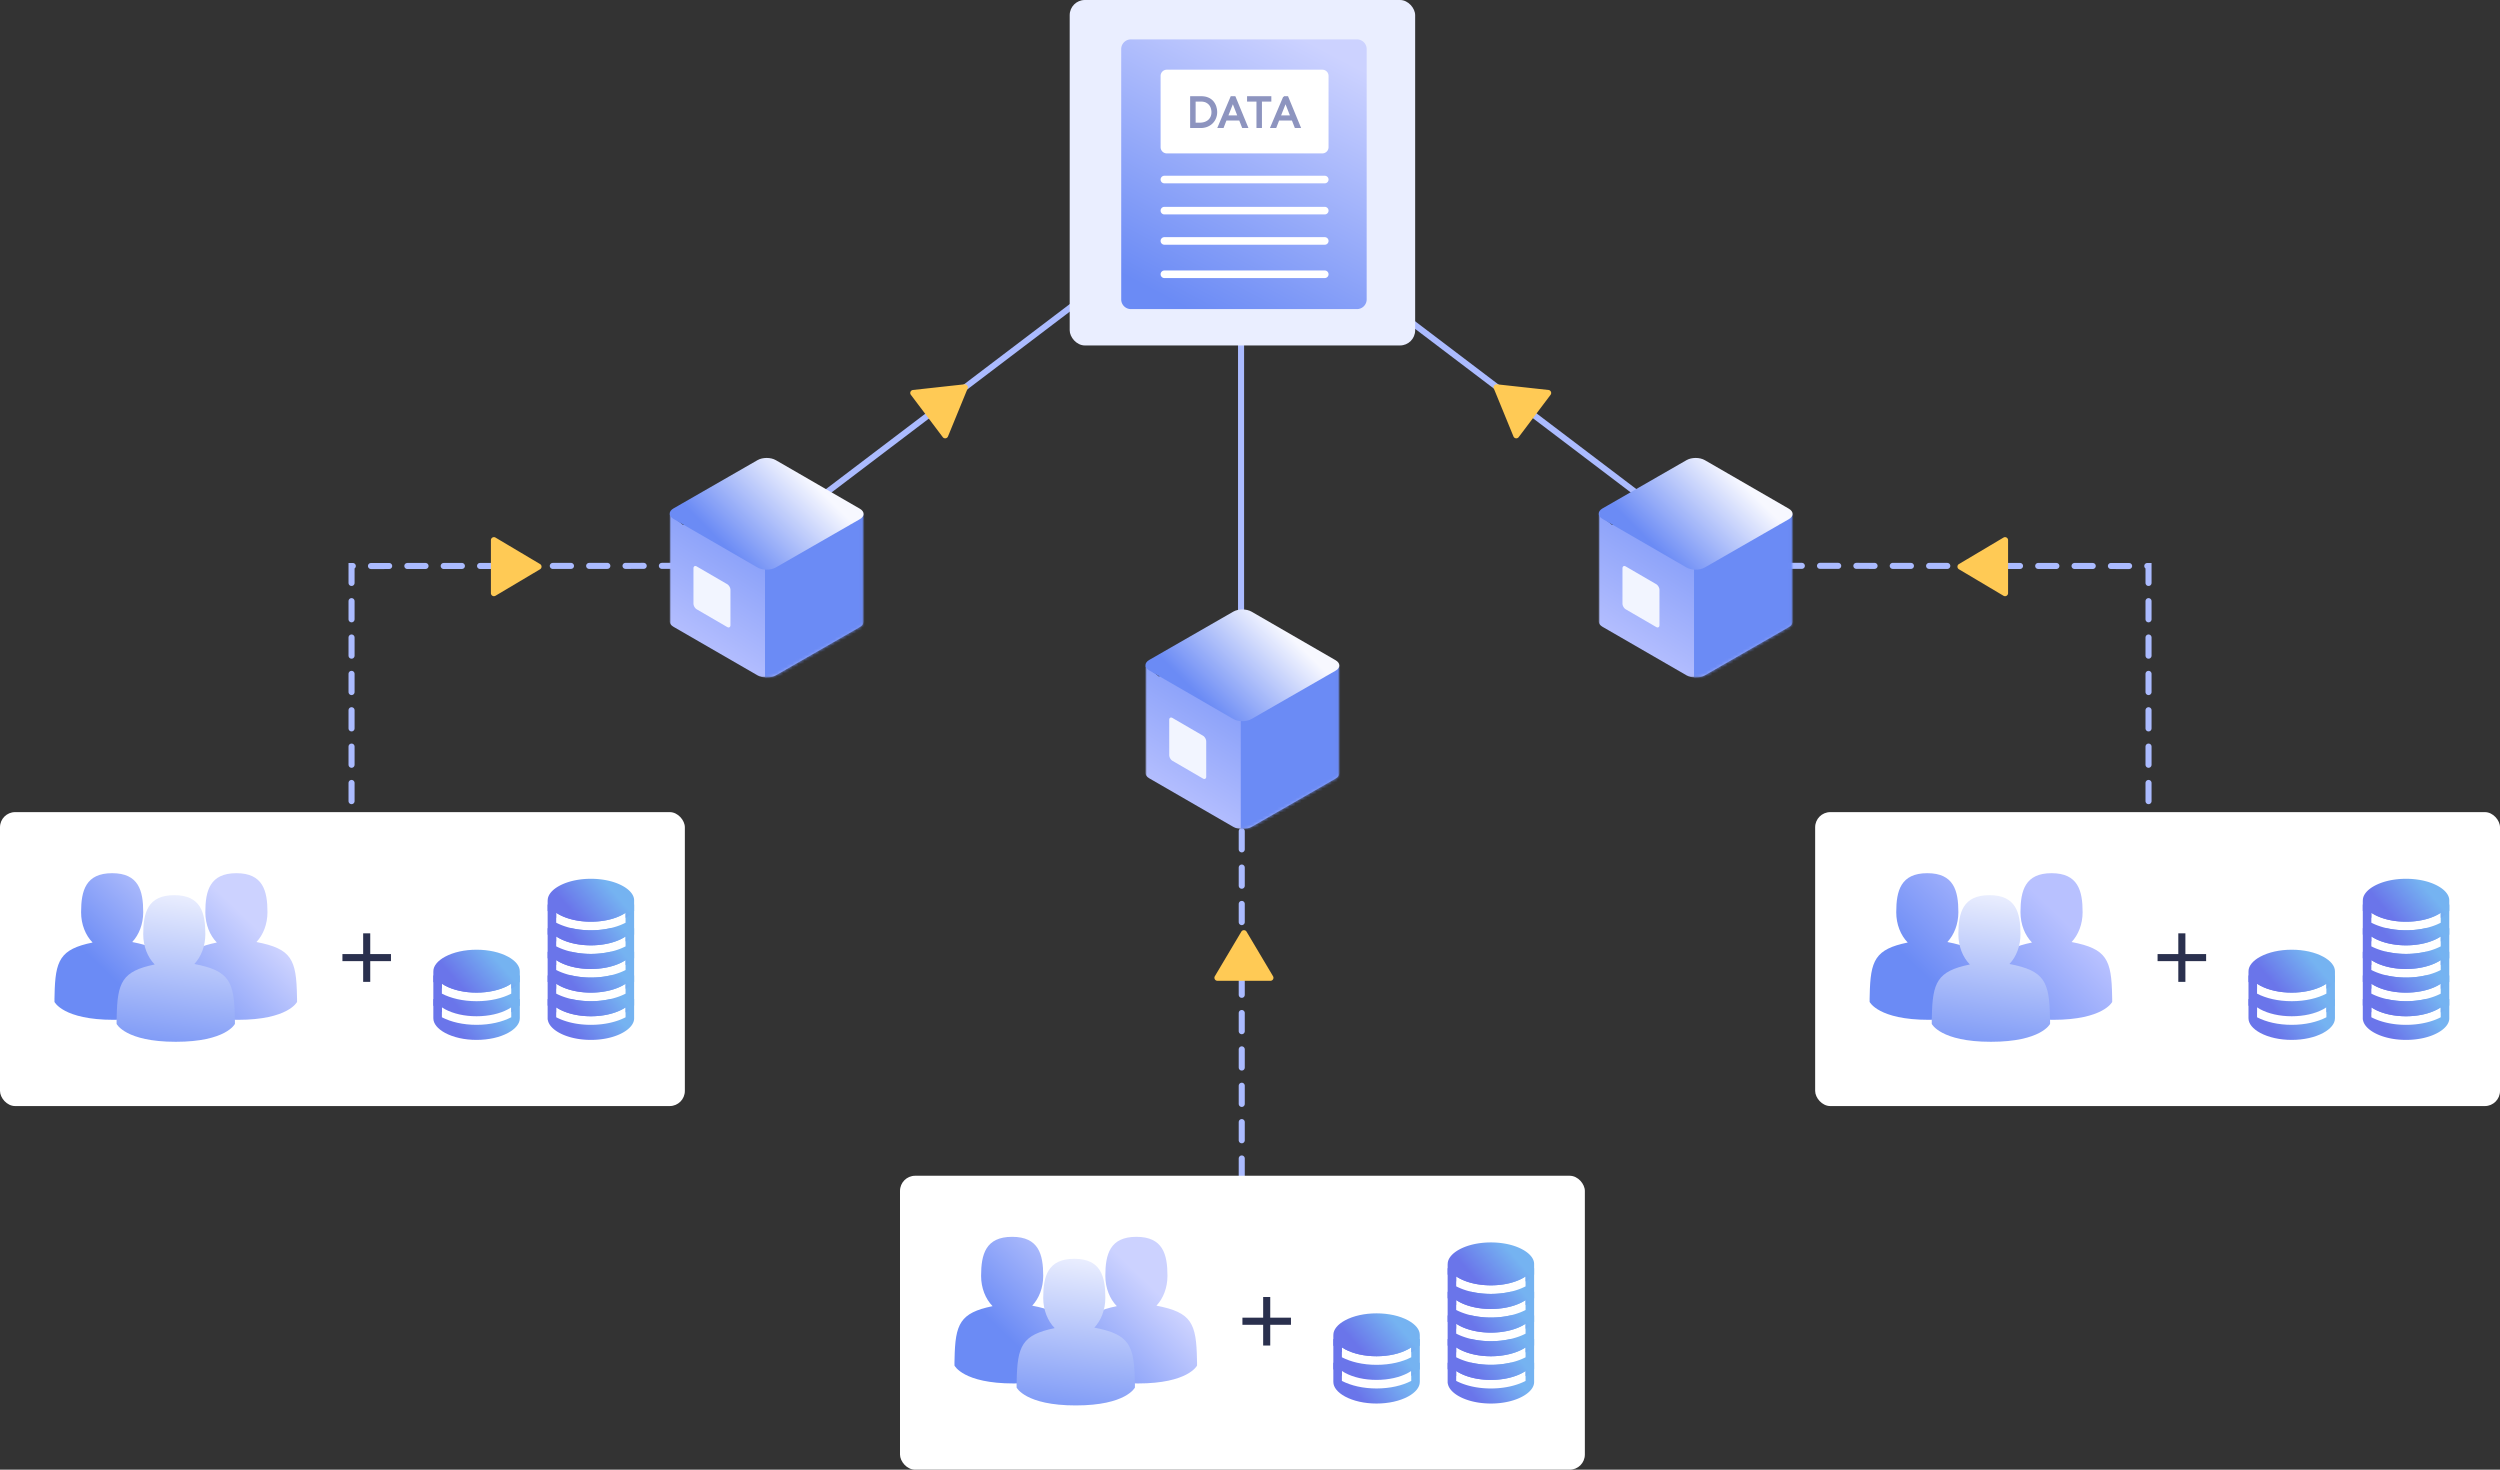 <svg xmlns="http://www.w3.org/2000/svg" xmlns:xlink="http://www.w3.org/1999/xlink" width="825" height="485" viewBox="0 0 825 485">
    <rect x="0" y="0" width="825" height="485" fill="#333333" stroke="none"/>
    <defs>
        <path id="a" d="M0 .194h63.986v59.783H0z"/>
        <linearGradient id="d" x1="21.86%" x2="79.74%" y1="93.444%" y2="6.353%">
            <stop offset="0%" stop-color="#B8C1FF"/>
            <stop offset="100%" stop-color="#6B8BF5"/>
        </linearGradient>
        <path id="c" d="M63.986 6.03l-4.557 3.6L35.004.915c-1.656-.957-4.342-.961-6-.01L4.422 9.63 0 6.03v35.513h.004c.02.61.43 1.217 1.238 1.683l27.74 16.03c1.656.958 4.343.962 6 .01l27.76-15.95c.85-.488 1.261-1.132 1.24-1.773h.004V6.03z"/>
        <linearGradient id="f" x1="79.74%" x2="21.86%" y1="33.399%" y2="66.524%">
            <stop offset="0%" stop-color="#F7F8FF"/>
            <stop offset="100%" stop-color="#6B8BF5"/>
        </linearGradient>
        <path id="g" d="M11.18.15L1.142 5.985C.542 6.333.056 7.178.056 7.872V19.5c0 .694.486.974 1.086.626l10.038-5.834c.599-.349 1.085-1.194 1.085-1.888V.776c0-.491-.244-.775-.6-.775a.983.983 0 0 0-.485.15z"/>
        <path id="h" d="M10.723.308L.542 6.168c-.608.35-.609.92-.001 1.27l10.174 5.89c.607.352 1.592.354 2.2.004l10.182-5.86c.608-.35.608-.919 0-1.27L12.925.311c-.305-.177-.705-.265-1.104-.265-.397 0-.794.087-1.097.261z"/>
        <linearGradient id="i" x1="79.74%" x2="21.86%" y1="31.728%" y2="68.187%">
            <stop offset="0%" stop-color="#B8C1FF"/>
            <stop offset="100%" stop-color="#6B8BF5"/>
        </linearGradient>
        <linearGradient id="j" x1="50%" x2="35.264%" y1="-13.458%" y2="120.856%">
            <stop offset="0%" stop-color="#F7F8FF"/>
            <stop offset="100%" stop-color="#6B8BF5"/>
        </linearGradient>
        <linearGradient id="k" x1="79.74%" x2="21.725%" y1="38.869%" y2="61.131%">
            <stop offset="0%" stop-color="#75B3F1"/>
            <stop offset="100%" stop-color="#6A75EA"/>
        </linearGradient>
        <linearGradient id="l" x1="79.74%" x2="21.725%" y1="38.871%" y2="61.129%">
            <stop offset="0%" stop-color="#75B3F1"/>
            <stop offset="100%" stop-color="#6A75EA"/>
        </linearGradient>
        <linearGradient id="m" x1="79.74%" x2="21.725%" y1="37.691%" y2="62.309%">
            <stop offset="0%" stop-color="#75B3F1"/>
            <stop offset="100%" stop-color="#6A75EA"/>
        </linearGradient>
        <linearGradient id="n" x1="79.74%" x2="21.725%" y1="38.866%" y2="61.134%">
            <stop offset="0%" stop-color="#75B3F1"/>
            <stop offset="100%" stop-color="#6A75EA"/>
        </linearGradient>
        <linearGradient id="o" x1="79.74%" x2="21.725%" y1="38.868%" y2="61.132%">
            <stop offset="0%" stop-color="#75B3F1"/>
            <stop offset="100%" stop-color="#6A75EA"/>
        </linearGradient>
        <linearGradient id="p" x1="79.74%" x2="21.725%" y1="37.69%" y2="62.31%">
            <stop offset="0%" stop-color="#75B3F1"/>
            <stop offset="100%" stop-color="#6A75EA"/>
        </linearGradient>
        <linearGradient id="q" x1="79.74%" x2="21.86%" y1="31.728%" y2="68.187%">
            <stop offset="0%" stop-color="#CCD2FF"/>
            <stop offset="100%" stop-color="#6B8BF5"/>
        </linearGradient>
        <path id="r" d="M0 .194h63.986v59.783H0z"/>
        <path id="t" d="M63.986 6.03l-4.557 3.6L35.004.915c-1.656-.957-4.342-.961-6-.01L4.422 9.63 0 6.03v35.513h.004c.02.61.43 1.217 1.238 1.683l27.74 16.03c1.656.958 4.343.962 6 .01l27.76-15.95c.85-.488 1.261-1.132 1.24-1.773h.004V6.03z"/>
        <path id="v" d="M11.18.15L1.142 5.985C.542 6.333.056 7.178.056 7.872V19.5c0 .694.486.974 1.086.626l10.038-5.834c.599-.349 1.085-1.194 1.085-1.888V.776c0-.491-.244-.775-.6-.775a.983.983 0 0 0-.485.15z"/>
        <path id="w" d="M10.723.308L.542 6.168c-.608.35-.609.92-.001 1.27l10.174 5.89c.607.352 1.592.354 2.2.004l10.182-5.86c.608-.35.608-.919 0-1.27L12.925.311c-.305-.177-.705-.265-1.104-.265-.397 0-.794.087-1.097.261z"/>
        <path id="x" d="M0 .194h63.986v59.783H0z"/>
        <path id="z" d="M63.986 6.03l-4.557 3.6L35.004.915c-1.656-.957-4.342-.961-6-.01L4.422 9.63 0 6.03v35.513h.004c.02.61.43 1.217 1.238 1.683l27.74 16.03c1.656.958 4.343.962 6 .01l27.76-15.95c.85-.488 1.261-1.132 1.24-1.773h.004V6.03z"/>
        <path id="B" d="M11.18.15L1.142 5.985C.542 6.333.056 7.178.056 7.872V19.5c0 .694.486.974 1.086.626l10.038-5.834c.599-.349 1.085-1.194 1.085-1.888V.776c0-.491-.244-.775-.6-.775a.983.983 0 0 0-.485.15z"/>
        <path id="C" d="M10.723.308L.542 6.168c-.608.35-.609.92-.001 1.27l10.174 5.89c.607.352 1.592.354 2.2.004l10.182-5.86c.608-.35.608-.919 0-1.27L12.925.311c-.305-.177-.705-.265-1.104-.265-.397 0-.794.087-1.097.261z"/>
        <linearGradient id="D" x1="74.634%" x2="26.691%" y1="0%" y2="99.768%">
            <stop offset="0%" stop-color="#CCD2FF"/>
            <stop offset="100%" stop-color="#6B8BF5"/>
        </linearGradient>
    </defs>
    <g fill="none" fill-rule="evenodd">
        <path stroke="#ABBBFF" stroke-linecap="round" stroke-width="2" d="M253 177.5L405.452 61.808"/>
        <path stroke="#ABBBFF" stroke-dasharray="6,6" stroke-linecap="round" stroke-width="2" d="M116.01 288.375V186.787l136.442-.073"/>
        <g transform="translate(221 163.61)">
            <mask id="b" fill="#fff">
                <use xlink:href="#a"/>
            </mask>
            <g mask="url(#b)">
                <g>
                    <mask id="e" fill="#fff">
                        <use xlink:href="#c"/>
                    </mask>
                    <use fill="url(#d)" xlink:href="#c"/>
                    <path fill="#6B8BF5" d="M31.452 21.285v44.677l42.985-22.338-2.895-46.252z" mask="url(#e)"/>
                </g>
            </g>
        </g>
        <path fill="url(#f)" d="M62.743 20.208l-27.761 15.95c-1.657.952-4.344.948-6-.009L1.242 20.12c-1.657-.958-1.656-2.505.002-3.458L29.004.711c1.658-.952 4.344-.948 6 .01l27.74 16.03c1.657.957 1.656 2.505-.001 3.457" transform="translate(221 151.122)"/>
        <use fill="#F2F5FF" transform="matrix(-1 0 0 1 241.107 186.786)" xlink:href="#g"/>
        <path fill="#FFCA55" d="M178.219 186.14l-14.708-8.742a1 1 0 0 0-1.511.86v17.484a1 1 0 0 0 1.511.86l14.708-8.742a1 1 0 0 0 0-1.72z"/>
        <path stroke="#ABBBFF" stroke-linecap="round" stroke-width="2" d="M559.573 177.5L405.025 60.274"/>
        <path stroke="#ABBBFF" stroke-dasharray="6,6" stroke-linecap="round" stroke-width="2" d="M709.015 288.375V186.787l-136.442-.073"/>
        <g transform="translate(599 268)">
            <rect width="226" height="97" fill="#FFF" rx="5"/>
            <path fill="url(#i)" d="M54.549 23.03c-2.31-2.36-3.787-5.962-3.787-9.997 0-7.114 1.507-12.88 10.25-12.88s10.25 5.766 10.25 12.88c0 3.943-1.41 7.472-3.631 9.835 11.643 2.227 13.182 5.804 13.371 17.956.012.788.019.924.022.854v.957s-2.875 5.907-19.524 5.907c-16.648 0-19.522-5.907-19.522-5.907 0-.687-.001-1.08-.002-1.294.003.114.012.062.03-.917.212-11.544 1.77-15.178 12.543-17.393zm-41 0c-2.31-2.36-3.787-5.962-3.787-9.997 0-7.114 1.507-12.88 10.25-12.88s10.25 5.766 10.25 12.88c0 3.943-1.41 7.472-3.631 9.835 11.643 2.227 13.182 5.804 13.371 17.956.012.788.019.924.022.854v.957s-2.875 5.907-19.524 5.907C3.852 48.542.978 42.635.978 42.635c0-.687-.001-1.08-.002-1.294.003.114.012.062.03-.917.212-11.544 1.77-15.178 12.543-17.393z" transform="translate(17 20)"/>
            <path fill="#000" fill-rule="nonzero" d="M17.977 61.71c-.002-.407-.003-.114 0 0zM57.022 61.79c.006-.11.002-.772 0 0z"/>
            <g fill="#000" fill-rule="nonzero">
                <path d="M58.977 61.71c-.002-.407-.003-.114 0 0zM98.022 61.79c.006-.11.002-.772 0 0z"/>
            </g>
            <g>
                <path fill="url(#j)" d="M13.549 23.03c-2.31-2.36-3.787-5.962-3.787-9.997 0-7.114 1.507-12.88 10.25-12.88s10.25 5.766 10.25 12.88c0 3.943-1.41 7.472-3.631 9.835 11.643 2.227 13.182 5.804 13.371 17.956.012.788.019.924.022.854v.957s-2.875 5.907-19.524 5.907C3.852 48.542.978 42.635.978 42.635c0-.687-.001-1.08-.002-1.294.003.114.012.062.03-.917.212-11.544 1.77-15.178 12.543-17.393z" transform="translate(37.5 27.25)"/>
                <path fill="#000" fill-rule="nonzero" d="M38.477 68.96c-.002-.407-.003-.114 0 0zM77.522 69.04c.006-.11.002-.772 0 0z"/>
            </g>
            <g>
                <path fill="url(#k)" d="M51.998 48.196c-4.444 0-8.446-.938-11.453-2.502v-3.286c.324.222.674.434 1.048.637 2.757 1.495 6.453 2.319 10.405 2.319 3.96 0 7.657-.824 10.409-2.319.37-.197.706-.402 1.029-.617v3.281c-3.015 1.554-7 2.487-11.438 2.487zm6.365-8.495a28.899 28.899 0 0 1-6.365.693c-2.194 0-4.354-.238-6.358-.693h-7.919v6.505c0 .16.026.317.077.462.278 1.507 1.627 3.005 3.795 4.18 2.757 1.495 6.454 2.318 10.405 2.318 3.96 0 7.657-.823 10.409-2.318 2.453-1.328 3.852-3.063 3.852-4.762v-6.385h-7.896z" transform="translate(143 22)"/>
                <path fill="url(#l)" d="M51.998 40.394c-2.194 0-4.354-.238-6.358-.693-1.656-.376-3.204-.898-4.58-1.553-.174-.084-.347-.17-.515-.257v-3.28c.512.347 1.088.675 1.727.977 2.67 1.274 6.126 1.974 9.726 1.974 3.613 0 7.059-.7 9.739-1.972a14.175 14.175 0 0 0 1.699-.957v3.274c-.168.084-.323.163-.49.242-1.377.654-2.92 1.176-4.583 1.552a28.899 28.899 0 0 1-6.365.693zm6.365-8.494c-2.01.454-4.164.694-6.365.694-2.193 0-4.351-.24-6.355-.694H37.72v9.888l.022.026c.705.836 1.657 1.6 2.802 2.266v-1.672c.324.222.674.434 1.048.637 2.757 1.495 6.453 2.319 10.405 2.319 3.96 0 7.657-.824 10.409-2.319.37-.197.706-.402 1.029-.617v1.668c1.148-.666 2.106-1.435 2.823-2.276v-3.34-6.58h-7.896z" transform="translate(143 22)"/>
                <path fill="url(#l)" d="M51.998 32.594c-2.193 0-4.351-.24-6.355-.694-1.655-.375-3.206-.897-4.583-1.552a18.771 18.771 0 0 1-.515-.256V26.81c.512.35 1.088.676 1.727.98 2.674 1.27 6.13 1.972 9.726 1.972 3.601 0 7.059-.702 9.739-1.972.622-.298 1.184-.62 1.699-.958v3.274c-.168.084-.323.163-.49.242-1.377.655-2.932 1.177-4.583 1.552-2.01.454-4.164.694-6.365.694zm6.365-8.496a28.826 28.826 0 0 1-6.365.695 28.87 28.87 0 0 1-6.36-.695H37.72v9.886c.006.008.013.02.022.028.705.837 1.657 1.602 2.802 2.268v-1.668c.512.346 1.088.674 1.727.976 2.67 1.274 6.126 1.974 9.726 1.974 3.613 0 7.059-.7 9.739-1.972a14.175 14.175 0 0 0 1.699-.957v1.662c1.148-.666 2.106-1.433 2.823-2.275v-3.328-6.594h-7.896z" transform="translate(143 22)"/>
                <path fill="url(#k)" d="M51.998 24.793a28.87 28.87 0 0 1-6.36-.695c-1.656-.375-3.203-.898-4.58-1.554a20.491 20.491 0 0 1-.513-.254v-3.28c.51.346 1.087.675 1.724.977 2.671 1.273 6.129 1.974 9.729 1.974 3.613 0 7.07-.7 9.739-1.974a14.014 14.014 0 0 0 1.699-.957v3.274c-.168.082-.323.162-.49.24-1.377.656-2.92 1.179-4.583 1.554a28.826 28.826 0 0 1-6.365.695zm6.4-8.496c-1.961.449-4.115.695-6.4.695-2.272 0-4.43-.246-6.399-.695h-7.878v9.887a.209.209 0 0 0 .022.026c.705.84 1.657 1.604 2.802 2.267V26.81c.512.35 1.088.676 1.727.98 2.674 1.27 6.13 1.972 9.726 1.972 3.601 0 7.059-.702 9.739-1.972.622-.298 1.184-.62 1.699-.958v1.66c1.148-.663 2.106-1.43 2.823-2.273V22.89v-6.593H58.4z" transform="translate(143 22)"/>
                <path fill="url(#k)" d="M51.998 16.992c-2.272 0-4.43-.246-6.399-.695-1.878-.43-3.585-1.044-5.054-1.807v-3.283c.323.22.672.433 1.046.636 2.76 1.495 6.455 2.317 10.407 2.317 3.96 0 7.657-.822 10.409-2.317.37-.197.706-.405 1.029-.618v3.28c-1.472.757-3.159 1.366-5.037 1.792-1.962.449-4.116.695-6.401.695zM37.721 8.496v9.887a.355.355 0 0 0 .022.027c.705.838 1.657 1.602 2.802 2.266v-1.667c.51.347 1.087.676 1.724.978 2.671 1.273 6.129 1.974 9.729 1.974 3.613 0 7.07-.7 9.739-1.974a14.014 14.014 0 0 0 1.699-.957v1.663c1.148-.665 2.106-1.432 2.823-2.274v-3.33-6.593H37.721z" transform="translate(143 22)"/>
                <path fill="url(#m)" d="M66.26 8.496v2.12c-.718.843-1.676 1.61-2.824 2.277v-1.668c-.323.213-.658.421-1.03.618-2.75 1.495-6.448 2.317-10.408 2.317-3.952 0-7.648-.822-10.407-2.317a12.18 12.18 0 0 1-1.046-.636v1.669c-1.145-.664-2.097-1.43-2.802-2.267a.201.201 0 0 1-.022-.025V7.312c0-.086.006-.17.022-.25v-.005c.013-1.692 1.414-3.417 3.848-4.739C44.351.824 48.046 0 51.998 0c3.96 0 7.657.824 10.409 2.318 2.453 1.328 3.852 3.063 3.852 4.762V8.496" transform="translate(143 22)"/>
                <path fill="url(#n)" d="M20.665 39.7c-1.967.45-4.123.694-6.398.694-2.272 0-4.428-.244-6.394-.693h-5.05v2.719c.32.216.666.426 1.034.625 2.758 1.495 6.455 2.319 10.41 2.319 3.957 0 7.654-.824 10.412-2.319.368-.199.714-.409 1.032-.625V39.7h-5.046zm0 0c-1.967.45-4.123.694-6.398.694-2.272 0-4.428-.244-6.394-.693h-5.05v2.719c.32.216.666.426 1.034.625 2.758 1.495 6.455 2.319 10.41 2.319 3.957 0 7.654-.824 10.412-2.319.368-.199.714-.409 1.032-.625V39.7h-5.046zm0 0c-1.967.45-4.123.694-6.398.694-2.272 0-4.428-.244-6.394-.693h-5.05v2.719c.32.216.666.426 1.034.625 2.758 1.495 6.455 2.319 10.41 2.319 3.957 0 7.654-.824 10.412-2.319.368-.199.714-.409 1.032-.625V39.7h-5.046zm0 0c-1.967.45-4.123.694-6.398.694-2.272 0-4.428-.244-6.394-.693h-5.05v2.719c.32.216.666.426 1.034.625 2.758 1.495 6.455 2.319 10.41 2.319 3.957 0 7.654-.824 10.412-2.319.368-.199.714-.409 1.032-.625V39.7h-5.046zm0 0c-1.967.45-4.123.694-6.398.694-2.272 0-4.428-.244-6.394-.693h-5.05v2.719c.32.216.666.426 1.034.625 2.758 1.495 6.455 2.319 10.41 2.319 3.957 0 7.654-.824 10.412-2.319.368-.199.714-.409 1.032-.625V39.7h-5.046zm0 0c-1.967.45-4.123.694-6.398.694-2.272 0-4.428-.244-6.394-.693h-5.05v2.719c.32.216.666.426 1.034.625 2.758 1.495 6.455 2.319 10.41 2.319 3.957 0 7.654-.824 10.412-2.319.368-.199.714-.409 1.032-.625V39.7h-5.046zm-6.398 8.496c-4.44 0-8.436-.935-11.443-2.495V42.42c.319.216.665.426 1.033.625 2.758 1.495 6.455 2.319 10.41 2.319 3.957 0 7.654-.824 10.412-2.319.368-.199.714-.409 1.032-.625v3.28c-3.006 1.56-7.001 2.496-11.444 2.496zm6.398-8.495c-1.967.449-4.123.693-6.398.693-2.272 0-4.428-.244-6.394-.693H0v6.19c0 .047.004.097.007.143v.052c0 1.7 1.404 3.434 3.85 4.762 2.758 1.495 6.455 2.318 10.41 2.318 3.957 0 7.654-.823 10.412-2.318 2.446-1.328 3.85-3.063 3.85-4.762v-.052c.003-.046.006-.096.006-.144V39.7h-7.87zm0 0c-1.967.449-4.123.693-6.398.693-2.272 0-4.428-.244-6.394-.693h-5.05v2.719c.32.216.666.426 1.034.625 2.758 1.495 6.455 2.319 10.41 2.319 3.957 0 7.654-.824 10.412-2.319.368-.199.714-.409 1.032-.625V39.7h-5.046zm0 0c-1.967.449-4.123.693-6.398.693-2.272 0-4.428-.244-6.394-.693h-5.05v2.719c.32.216.666.426 1.034.625 2.758 1.495 6.455 2.319 10.41 2.319 3.957 0 7.654-.824 10.412-2.319.368-.199.714-.409 1.032-.625V39.7h-5.046zm0 0c-1.967.449-4.123.693-6.398.693-2.272 0-4.428-.244-6.394-.693h-5.05v2.719c.32.216.666.426 1.034.625 2.758 1.495 6.455 2.319 10.41 2.319 3.957 0 7.654-.824 10.412-2.319.368-.199.714-.409 1.032-.625V39.7h-5.046zm0 0c-1.967.449-4.123.693-6.398.693-2.272 0-4.428-.244-6.394-.693h-5.05v2.719c.32.216.666.426 1.034.625 2.758 1.495 6.455 2.319 10.41 2.319 3.957 0 7.654-.824 10.412-2.319.368-.199.714-.409 1.032-.625V39.7h-5.046zm0 0c-1.967.449-4.123.693-6.398.693-2.272 0-4.428-.244-6.394-.693h-5.05v2.719c.32.216.666.426 1.034.625 2.758 1.495 6.455 2.319 10.41 2.319 3.957 0 7.654-.824 10.412-2.319.368-.199.714-.409 1.032-.625V39.7h-5.046zm0 0c-1.967.449-4.123.693-6.398.693-2.272 0-4.428-.244-6.394-.693h-5.05v2.719c.32.216.666.426 1.034.625 2.758 1.495 6.455 2.319 10.41 2.319 3.957 0 7.654-.824 10.412-2.319.368-.199.714-.409 1.032-.625V39.7h-5.046zm0 0c-1.967.449-4.123.693-6.398.693-2.272 0-4.428-.244-6.394-.693h-5.05v2.719c.32.216.666.426 1.034.625 2.758 1.495 6.455 2.319 10.41 2.319 3.957 0 7.654-.824 10.412-2.319.368-.199.714-.409 1.032-.625V39.7h-5.046z" transform="translate(143 22)"/>
                <path fill="url(#o)" d="M2.824 37.9v1.8h5.048c-1.875-.426-3.58-1.038-5.048-1.8zm0 0v1.8h5.048c-1.875-.426-3.58-1.038-5.048-1.8zm0 0v1.8h5.048c-1.875-.426-3.58-1.038-5.048-1.8zm0 0v1.8h5.048c-1.875-.426-3.58-1.038-5.048-1.8zm0 0v1.8h5.048c-1.875-.426-3.58-1.038-5.048-1.8zm0 0v1.8h5.048c-1.875-.426-3.58-1.038-5.048-1.8zm0 0v1.8h5.048c-1.875-.426-3.58-1.038-5.048-1.8zm11.443 2.494c-2.272 0-4.428-.244-6.394-.693-1.877-.427-3.581-1.04-5.05-1.801v-3.281c.32.217.666.426 1.034.626 2.758 1.495 6.455 2.317 10.41 2.317 3.957 0 7.654-.822 10.412-2.317.368-.2.714-.409 1.032-.626v3.28c-1.468.763-3.17 1.375-5.046 1.802-1.967.449-4.123.693-6.398.693zM0 31.9v9.903c.001.004.005.006.007.009.71.84 1.664 1.61 2.817 2.276V42.42c.319.216.665.426 1.033.625 2.758 1.495 6.455 2.319 10.41 2.319 3.957 0 7.654-.824 10.412-2.319.368-.199.714-.409 1.032-.625v1.668c1.152-.666 2.108-1.435 2.818-2.276.002-.003.005-.005.006-.009V31.9H0zm2.824 6v1.8h5.048c-1.875-.426-3.58-1.038-5.048-1.8zm0 0v1.8h5.048c-1.875-.426-3.58-1.038-5.048-1.8zm0 0v1.8h5.048c-1.875-.426-3.58-1.038-5.048-1.8zm0 0v1.8h5.048c-1.875-.426-3.58-1.038-5.048-1.8zm0 0v1.8h5.048c-1.875-.426-3.58-1.038-5.048-1.8zm0 0v1.8h5.048c-1.875-.426-3.58-1.038-5.048-1.8zm0 0v1.8h5.048c-1.875-.426-3.58-1.038-5.048-1.8z" transform="translate(143 22)"/>
                <path fill="url(#p)" d="M28.535 30.75v3.252l-.006.008c-.71.843-1.666 1.61-2.818 2.277v-1.668c-.318.217-.664.426-1.032.626-2.758 1.495-6.455 2.317-10.412 2.317-3.955 0-7.652-.822-10.41-2.317-.368-.2-.714-.409-1.033-.626v1.668C1.67 35.62.717 34.853.007 34.01L0 34.002V30.75c0-.055.004-.11.01-.164-.003-.034-.003-.068-.003-.102 0-1.7 1.404-3.436 3.85-4.762 2.758-1.495 6.455-2.318 10.41-2.318 3.957 0 7.654.823 10.412 2.318 2.446 1.326 3.85 3.061 3.85 4.762 0 .034 0 .068-.004.102.007.054.01.109.01.164" transform="translate(143 22)"/>
            </g>
            <path fill="#2A304E" fill-rule="nonzero" d="M113 46.84h6.84V40h2.34v6.84h6.84v2.34h-6.84v6.84h-2.34v-6.84H113z"/>
        </g>
        <g transform="translate(0 268)">
            <rect width="226" height="97" fill="#FFF" rx="5"/>
            <path fill="url(#q)" d="M54.549 23.03c-2.31-2.36-3.787-5.962-3.787-9.997 0-7.114 1.507-12.88 10.25-12.88s10.25 5.766 10.25 12.88c0 3.943-1.41 7.472-3.631 9.835 11.643 2.227 13.182 5.804 13.371 17.956.012.788.019.924.022.854v.957s-2.875 5.907-19.524 5.907c-16.648 0-19.522-5.907-19.522-5.907 0-.687-.001-1.08-.002-1.294.003.114.012.062.03-.917.212-11.544 1.77-15.178 12.543-17.393zm-41 0c-2.31-2.36-3.787-5.962-3.787-9.997 0-7.114 1.507-12.88 10.25-12.88s10.25 5.766 10.25 12.88c0 3.943-1.41 7.472-3.631 9.835 11.643 2.227 13.182 5.804 13.371 17.956.012.788.019.924.022.854v.957s-2.875 5.907-19.524 5.907C3.852 48.542.978 42.635.978 42.635c0-.687-.001-1.08-.002-1.294.003.114.012.062.03-.917.212-11.544 1.77-15.178 12.543-17.393z" transform="translate(17 20)"/>
            <path fill="#000" fill-rule="nonzero" d="M17.977 61.71c-.002-.407-.003-.114 0 0zM57.022 61.79c.006-.11.002-.772 0 0z"/>
            <g fill="#000" fill-rule="nonzero">
                <path d="M58.977 61.71c-.002-.407-.003-.114 0 0zM98.022 61.79c.006-.11.002-.772 0 0z"/>
            </g>
            <g>
                <path fill="url(#j)" d="M13.549 23.03c-2.31-2.36-3.787-5.962-3.787-9.997 0-7.114 1.507-12.88 10.25-12.88s10.25 5.766 10.25 12.88c0 3.943-1.41 7.472-3.631 9.835 11.643 2.227 13.182 5.804 13.371 17.956.012.788.019.924.022.854v.957s-2.875 5.907-19.524 5.907C3.852 48.542.978 42.635.978 42.635c0-.687-.001-1.08-.002-1.294.003.114.012.062.03-.917.212-11.544 1.77-15.178 12.543-17.393z" transform="translate(37.5 27.25)"/>
                <path fill="#000" fill-rule="nonzero" d="M38.477 68.96c-.002-.407-.003-.114 0 0zM77.522 69.04c.006-.11.002-.772 0 0z"/>
            </g>
            <g>
                <path fill="url(#k)" d="M51.998 48.196c-4.444 0-8.446-.938-11.453-2.502v-3.286c.324.222.674.434 1.048.637 2.757 1.495 6.453 2.319 10.405 2.319 3.96 0 7.657-.824 10.409-2.319.37-.197.706-.402 1.029-.617v3.281c-3.015 1.554-7 2.487-11.438 2.487zm6.365-8.495a28.899 28.899 0 0 1-6.365.693c-2.194 0-4.354-.238-6.358-.693h-7.919v6.505c0 .16.026.317.077.462.278 1.507 1.627 3.005 3.795 4.18 2.757 1.495 6.454 2.318 10.405 2.318 3.96 0 7.657-.823 10.409-2.318 2.453-1.328 3.852-3.063 3.852-4.762v-6.385h-7.896z" transform="translate(143 22)"/>
                <path fill="url(#l)" d="M51.998 40.394c-2.194 0-4.354-.238-6.358-.693-1.656-.376-3.204-.898-4.58-1.553-.174-.084-.347-.17-.515-.257v-3.28c.512.347 1.088.675 1.727.977 2.67 1.274 6.126 1.974 9.726 1.974 3.613 0 7.059-.7 9.739-1.972a14.175 14.175 0 0 0 1.699-.957v3.274c-.168.084-.323.163-.49.242-1.377.654-2.92 1.176-4.583 1.552a28.899 28.899 0 0 1-6.365.693zm6.365-8.494c-2.01.454-4.164.694-6.365.694-2.193 0-4.351-.24-6.355-.694H37.72v9.888l.022.026c.705.836 1.657 1.6 2.802 2.266v-1.672c.324.222.674.434 1.048.637 2.757 1.495 6.453 2.319 10.405 2.319 3.96 0 7.657-.824 10.409-2.319.37-.197.706-.402 1.029-.617v1.668c1.148-.666 2.106-1.435 2.823-2.276v-3.34-6.58h-7.896z" transform="translate(143 22)"/>
                <path fill="url(#l)" d="M51.998 32.594c-2.193 0-4.351-.24-6.355-.694-1.655-.375-3.206-.897-4.583-1.552a18.771 18.771 0 0 1-.515-.256V26.81c.512.35 1.088.676 1.727.98 2.674 1.27 6.13 1.972 9.726 1.972 3.601 0 7.059-.702 9.739-1.972.622-.298 1.184-.62 1.699-.958v3.274c-.168.084-.323.163-.49.242-1.377.655-2.932 1.177-4.583 1.552-2.01.454-4.164.694-6.365.694zm6.365-8.496a28.826 28.826 0 0 1-6.365.695 28.87 28.87 0 0 1-6.36-.695H37.72v9.886c.006.008.013.02.022.028.705.837 1.657 1.602 2.802 2.268v-1.668c.512.346 1.088.674 1.727.976 2.67 1.274 6.126 1.974 9.726 1.974 3.613 0 7.059-.7 9.739-1.972a14.175 14.175 0 0 0 1.699-.957v1.662c1.148-.666 2.106-1.433 2.823-2.275v-3.328-6.594h-7.896z" transform="translate(143 22)"/>
                <path fill="url(#k)" d="M51.998 24.793a28.87 28.87 0 0 1-6.36-.695c-1.656-.375-3.203-.898-4.58-1.554a20.491 20.491 0 0 1-.513-.254v-3.28c.51.346 1.087.675 1.724.977 2.671 1.273 6.129 1.974 9.729 1.974 3.613 0 7.07-.7 9.739-1.974a14.014 14.014 0 0 0 1.699-.957v3.274c-.168.082-.323.162-.49.24-1.377.656-2.92 1.179-4.583 1.554a28.826 28.826 0 0 1-6.365.695zm6.4-8.496c-1.961.449-4.115.695-6.4.695-2.272 0-4.43-.246-6.399-.695h-7.878v9.887a.209.209 0 0 0 .022.026c.705.84 1.657 1.604 2.802 2.267V26.81c.512.35 1.088.676 1.727.98 2.674 1.27 6.13 1.972 9.726 1.972 3.601 0 7.059-.702 9.739-1.972.622-.298 1.184-.62 1.699-.958v1.66c1.148-.663 2.106-1.43 2.823-2.273V22.89v-6.593H58.4z" transform="translate(143 22)"/>
                <path fill="url(#k)" d="M51.998 16.992c-2.272 0-4.43-.246-6.399-.695-1.878-.43-3.585-1.044-5.054-1.807v-3.283c.323.22.672.433 1.046.636 2.76 1.495 6.455 2.317 10.407 2.317 3.96 0 7.657-.822 10.409-2.317.37-.197.706-.405 1.029-.618v3.28c-1.472.757-3.159 1.366-5.037 1.792-1.962.449-4.116.695-6.401.695zM37.721 8.496v9.887a.355.355 0 0 0 .022.027c.705.838 1.657 1.602 2.802 2.266v-1.667c.51.347 1.087.676 1.724.978 2.671 1.273 6.129 1.974 9.729 1.974 3.613 0 7.07-.7 9.739-1.974a14.014 14.014 0 0 0 1.699-.957v1.663c1.148-.665 2.106-1.432 2.823-2.274v-3.33-6.593H37.721z" transform="translate(143 22)"/>
                <path fill="url(#m)" d="M66.26 8.496v2.12c-.718.843-1.676 1.61-2.824 2.277v-1.668c-.323.213-.658.421-1.03.618-2.75 1.495-6.448 2.317-10.408 2.317-3.952 0-7.648-.822-10.407-2.317a12.18 12.18 0 0 1-1.046-.636v1.669c-1.145-.664-2.097-1.43-2.802-2.267a.201.201 0 0 1-.022-.025V7.312c0-.086.006-.17.022-.25v-.005c.013-1.692 1.414-3.417 3.848-4.739C44.351.824 48.046 0 51.998 0c3.96 0 7.657.824 10.409 2.318 2.453 1.328 3.852 3.063 3.852 4.762V8.496" transform="translate(143 22)"/>
                <path fill="url(#n)" d="M20.665 39.7c-1.967.45-4.123.694-6.398.694-2.272 0-4.428-.244-6.394-.693h-5.05v2.719c.32.216.666.426 1.034.625 2.758 1.495 6.455 2.319 10.41 2.319 3.957 0 7.654-.824 10.412-2.319.368-.199.714-.409 1.032-.625V39.7h-5.046zm0 0c-1.967.45-4.123.694-6.398.694-2.272 0-4.428-.244-6.394-.693h-5.05v2.719c.32.216.666.426 1.034.625 2.758 1.495 6.455 2.319 10.41 2.319 3.957 0 7.654-.824 10.412-2.319.368-.199.714-.409 1.032-.625V39.7h-5.046zm0 0c-1.967.45-4.123.694-6.398.694-2.272 0-4.428-.244-6.394-.693h-5.05v2.719c.32.216.666.426 1.034.625 2.758 1.495 6.455 2.319 10.41 2.319 3.957 0 7.654-.824 10.412-2.319.368-.199.714-.409 1.032-.625V39.7h-5.046zm0 0c-1.967.45-4.123.694-6.398.694-2.272 0-4.428-.244-6.394-.693h-5.05v2.719c.32.216.666.426 1.034.625 2.758 1.495 6.455 2.319 10.41 2.319 3.957 0 7.654-.824 10.412-2.319.368-.199.714-.409 1.032-.625V39.7h-5.046zm0 0c-1.967.45-4.123.694-6.398.694-2.272 0-4.428-.244-6.394-.693h-5.05v2.719c.32.216.666.426 1.034.625 2.758 1.495 6.455 2.319 10.41 2.319 3.957 0 7.654-.824 10.412-2.319.368-.199.714-.409 1.032-.625V39.7h-5.046zm0 0c-1.967.45-4.123.694-6.398.694-2.272 0-4.428-.244-6.394-.693h-5.05v2.719c.32.216.666.426 1.034.625 2.758 1.495 6.455 2.319 10.41 2.319 3.957 0 7.654-.824 10.412-2.319.368-.199.714-.409 1.032-.625V39.7h-5.046zm-6.398 8.496c-4.44 0-8.436-.935-11.443-2.495V42.42c.319.216.665.426 1.033.625 2.758 1.495 6.455 2.319 10.41 2.319 3.957 0 7.654-.824 10.412-2.319.368-.199.714-.409 1.032-.625v3.28c-3.006 1.56-7.001 2.496-11.444 2.496zm6.398-8.495c-1.967.449-4.123.693-6.398.693-2.272 0-4.428-.244-6.394-.693H0v6.19c0 .047.004.097.007.143v.052c0 1.7 1.404 3.434 3.85 4.762 2.758 1.495 6.455 2.318 10.41 2.318 3.957 0 7.654-.823 10.412-2.318 2.446-1.328 3.85-3.063 3.85-4.762v-.052c.003-.046.006-.096.006-.144V39.7h-7.87zm0 0c-1.967.449-4.123.693-6.398.693-2.272 0-4.428-.244-6.394-.693h-5.05v2.719c.32.216.666.426 1.034.625 2.758 1.495 6.455 2.319 10.41 2.319 3.957 0 7.654-.824 10.412-2.319.368-.199.714-.409 1.032-.625V39.7h-5.046zm0 0c-1.967.449-4.123.693-6.398.693-2.272 0-4.428-.244-6.394-.693h-5.05v2.719c.32.216.666.426 1.034.625 2.758 1.495 6.455 2.319 10.41 2.319 3.957 0 7.654-.824 10.412-2.319.368-.199.714-.409 1.032-.625V39.7h-5.046zm0 0c-1.967.449-4.123.693-6.398.693-2.272 0-4.428-.244-6.394-.693h-5.05v2.719c.32.216.666.426 1.034.625 2.758 1.495 6.455 2.319 10.41 2.319 3.957 0 7.654-.824 10.412-2.319.368-.199.714-.409 1.032-.625V39.7h-5.046zm0 0c-1.967.449-4.123.693-6.398.693-2.272 0-4.428-.244-6.394-.693h-5.05v2.719c.32.216.666.426 1.034.625 2.758 1.495 6.455 2.319 10.41 2.319 3.957 0 7.654-.824 10.412-2.319.368-.199.714-.409 1.032-.625V39.7h-5.046zm0 0c-1.967.449-4.123.693-6.398.693-2.272 0-4.428-.244-6.394-.693h-5.05v2.719c.32.216.666.426 1.034.625 2.758 1.495 6.455 2.319 10.41 2.319 3.957 0 7.654-.824 10.412-2.319.368-.199.714-.409 1.032-.625V39.7h-5.046zm0 0c-1.967.449-4.123.693-6.398.693-2.272 0-4.428-.244-6.394-.693h-5.05v2.719c.32.216.666.426 1.034.625 2.758 1.495 6.455 2.319 10.41 2.319 3.957 0 7.654-.824 10.412-2.319.368-.199.714-.409 1.032-.625V39.7h-5.046zm0 0c-1.967.449-4.123.693-6.398.693-2.272 0-4.428-.244-6.394-.693h-5.05v2.719c.32.216.666.426 1.034.625 2.758 1.495 6.455 2.319 10.41 2.319 3.957 0 7.654-.824 10.412-2.319.368-.199.714-.409 1.032-.625V39.7h-5.046z" transform="translate(143 22)"/>
                <path fill="url(#o)" d="M2.824 37.9v1.8h5.048c-1.875-.426-3.58-1.038-5.048-1.8zm0 0v1.8h5.048c-1.875-.426-3.58-1.038-5.048-1.8zm0 0v1.8h5.048c-1.875-.426-3.58-1.038-5.048-1.8zm0 0v1.8h5.048c-1.875-.426-3.58-1.038-5.048-1.8zm0 0v1.8h5.048c-1.875-.426-3.58-1.038-5.048-1.8zm0 0v1.8h5.048c-1.875-.426-3.58-1.038-5.048-1.8zm0 0v1.8h5.048c-1.875-.426-3.58-1.038-5.048-1.8zm11.443 2.494c-2.272 0-4.428-.244-6.394-.693-1.877-.427-3.581-1.04-5.05-1.801v-3.281c.32.217.666.426 1.034.626 2.758 1.495 6.455 2.317 10.41 2.317 3.957 0 7.654-.822 10.412-2.317.368-.2.714-.409 1.032-.626v3.28c-1.468.763-3.17 1.375-5.046 1.802-1.967.449-4.123.693-6.398.693zM0 31.9v9.903c.001.004.005.006.007.009.71.84 1.664 1.61 2.817 2.276V42.42c.319.216.665.426 1.033.625 2.758 1.495 6.455 2.319 10.41 2.319 3.957 0 7.654-.824 10.412-2.319.368-.199.714-.409 1.032-.625v1.668c1.152-.666 2.108-1.435 2.818-2.276.002-.003.005-.005.006-.009V31.9H0zm2.824 6v1.8h5.048c-1.875-.426-3.58-1.038-5.048-1.8zm0 0v1.8h5.048c-1.875-.426-3.58-1.038-5.048-1.8zm0 0v1.8h5.048c-1.875-.426-3.58-1.038-5.048-1.8zm0 0v1.8h5.048c-1.875-.426-3.58-1.038-5.048-1.8zm0 0v1.8h5.048c-1.875-.426-3.58-1.038-5.048-1.8zm0 0v1.8h5.048c-1.875-.426-3.58-1.038-5.048-1.8zm0 0v1.8h5.048c-1.875-.426-3.58-1.038-5.048-1.8z" transform="translate(143 22)"/>
                <path fill="url(#p)" d="M28.535 30.75v3.252l-.006.008c-.71.843-1.666 1.61-2.818 2.277v-1.668c-.318.217-.664.426-1.032.626-2.758 1.495-6.455 2.317-10.412 2.317-3.955 0-7.652-.822-10.41-2.317-.368-.2-.714-.409-1.033-.626v1.668C1.67 35.62.717 34.853.007 34.01L0 34.002V30.75c0-.055.004-.11.01-.164-.003-.034-.003-.068-.003-.102 0-1.7 1.404-3.436 3.85-4.762 2.758-1.495 6.455-2.318 10.41-2.318 3.957 0 7.654.823 10.412 2.318 2.446 1.326 3.85 3.061 3.85 4.762 0 .034 0 .068-.004.102.007.054.01.109.01.164" transform="translate(143 22)"/>
            </g>
            <path fill="#2A304E" fill-rule="nonzero" d="M113 46.84h6.84V40h2.34v6.84h6.84v2.34h-6.84v6.84h-2.34v-6.84H113z"/>
        </g>
        <g transform="translate(527.573 163.61)">
            <mask id="s" fill="#fff">
                <use xlink:href="#r"/>
            </mask>
            <g mask="url(#s)">
                <g>
                    <mask id="u" fill="#fff">
                        <use xlink:href="#t"/>
                    </mask>
                    <use fill="url(#d)" xlink:href="#t"/>
                    <path fill="#6B8BF5" d="M31.452 21.285v44.677l42.985-22.338-2.895-46.252z" mask="url(#u)"/>
                </g>
            </g>
        </g>
        <path fill="url(#f)" d="M62.743 20.208l-27.761 15.95c-1.657.952-4.344.948-6-.009L1.242 20.12c-1.657-.958-1.656-2.505.002-3.458L29.004.711c1.658-.952 4.344-.948 6 .01l27.74 16.03c1.657.957 1.656 2.505-.001 3.457" transform="translate(527.573 151.122)"/>
        <use fill="#F2F5FF" transform="matrix(-1 0 0 1 547.68 186.786)" xlink:href="#v"/>
        <path fill="#FFCA55" d="M646.446 186.14l14.708-8.742a1 1 0 0 1 1.511.86v17.484a1 1 0 0 1-1.511.86l-14.708-8.742a1 1 0 0 1 0-1.72z"/>
        <path stroke="#ABBBFF" stroke-linecap="round" stroke-width="2" d="M409.548 202.246V59.876"/>
        <path stroke="#ABBBFF" stroke-dasharray="6,6" stroke-linecap="round" stroke-width="2" d="M409.776 436.292V219.939"/>
        <g>
            <g transform="translate(378 213.61)">
                <mask id="y" fill="#fff">
                    <use xlink:href="#x"/>
                </mask>
                <g mask="url(#y)">
                    <g>
                        <mask id="A" fill="#fff">
                            <use xlink:href="#z"/>
                        </mask>
                        <use fill="url(#d)" xlink:href="#z"/>
                        <path fill="#6B8BF5" d="M31.452 21.285v44.677l42.985-22.338-2.895-46.252z" mask="url(#A)"/>
                    </g>
                </g>
            </g>
            <path fill="url(#f)" d="M62.743 20.208l-27.761 15.95c-1.657.952-4.344.948-6-.009L1.242 20.12c-1.657-.958-1.656-2.505.002-3.458L29.004.711c1.658-.952 4.344-.948 6 .01l27.74 16.03c1.657.957 1.656 2.505-.001 3.457" transform="translate(378 201.122)"/>
            <use fill="#F2F5FF" transform="matrix(-1 0 0 1 398.107 236.786)" xlink:href="#B"/>
        </g>
        <g transform="translate(297 388)">
            <rect width="226" height="97" fill="#FFF" rx="5"/>
            <path fill="url(#q)" d="M54.549 23.03c-2.31-2.36-3.787-5.962-3.787-9.997 0-7.114 1.507-12.88 10.25-12.88s10.25 5.766 10.25 12.88c0 3.943-1.41 7.472-3.631 9.835 11.643 2.227 13.182 5.804 13.371 17.956.012.788.019.924.022.854v.957s-2.875 5.907-19.524 5.907c-16.648 0-19.522-5.907-19.522-5.907 0-.687-.001-1.08-.002-1.294.003.114.012.062.03-.917.212-11.544 1.77-15.178 12.543-17.393zm-41 0c-2.31-2.36-3.787-5.962-3.787-9.997 0-7.114 1.507-12.88 10.25-12.88s10.25 5.766 10.25 12.88c0 3.943-1.41 7.472-3.631 9.835 11.643 2.227 13.182 5.804 13.371 17.956.012.788.019.924.022.854v.957s-2.875 5.907-19.524 5.907C3.852 48.542.978 42.635.978 42.635c0-.687-.001-1.08-.002-1.294.003.114.012.062.03-.917.212-11.544 1.77-15.178 12.543-17.393z" transform="translate(17 20)"/>
            <path fill="#000" fill-rule="nonzero" d="M17.977 61.71c-.002-.407-.003-.114 0 0zM57.022 61.79c.006-.11.002-.772 0 0z"/>
            <g fill="#000" fill-rule="nonzero">
                <path d="M58.977 61.71c-.002-.407-.003-.114 0 0zM98.022 61.79c.006-.11.002-.772 0 0z"/>
            </g>
            <g>
                <path fill="url(#j)" d="M13.549 23.03c-2.31-2.36-3.787-5.962-3.787-9.997 0-7.114 1.507-12.88 10.25-12.88s10.25 5.766 10.25 12.88c0 3.943-1.41 7.472-3.631 9.835 11.643 2.227 13.182 5.804 13.371 17.956.012.788.019.924.022.854v.957s-2.875 5.907-19.524 5.907C3.852 48.542.978 42.635.978 42.635c0-.687-.001-1.08-.002-1.294.003.114.012.062.03-.917.212-11.544 1.77-15.178 12.543-17.393z" transform="translate(37.5 27.25)"/>
                <path fill="#000" fill-rule="nonzero" d="M38.477 68.96c-.002-.407-.003-.114 0 0zM77.522 69.04c.006-.11.002-.772 0 0z"/>
            </g>
            <g>
                <path fill="url(#k)" d="M51.998 48.196c-4.444 0-8.446-.938-11.453-2.502v-3.286c.324.222.674.434 1.048.637 2.757 1.495 6.453 2.319 10.405 2.319 3.96 0 7.657-.824 10.409-2.319.37-.197.706-.402 1.029-.617v3.281c-3.015 1.554-7 2.487-11.438 2.487zm6.365-8.495a28.899 28.899 0 0 1-6.365.693c-2.194 0-4.354-.238-6.358-.693h-7.919v6.505c0 .16.026.317.077.462.278 1.507 1.627 3.005 3.795 4.18 2.757 1.495 6.454 2.318 10.405 2.318 3.96 0 7.657-.823 10.409-2.318 2.453-1.328 3.852-3.063 3.852-4.762v-6.385h-7.896z" transform="translate(143 22)"/>
                <path fill="url(#l)" d="M51.998 40.394c-2.194 0-4.354-.238-6.358-.693-1.656-.376-3.204-.898-4.58-1.553-.174-.084-.347-.17-.515-.257v-3.28c.512.347 1.088.675 1.727.977 2.67 1.274 6.126 1.974 9.726 1.974 3.613 0 7.059-.7 9.739-1.972a14.175 14.175 0 0 0 1.699-.957v3.274c-.168.084-.323.163-.49.242-1.377.654-2.92 1.176-4.583 1.552a28.899 28.899 0 0 1-6.365.693zm6.365-8.494c-2.01.454-4.164.694-6.365.694-2.193 0-4.351-.24-6.355-.694H37.72v9.888l.022.026c.705.836 1.657 1.6 2.802 2.266v-1.672c.324.222.674.434 1.048.637 2.757 1.495 6.453 2.319 10.405 2.319 3.96 0 7.657-.824 10.409-2.319.37-.197.706-.402 1.029-.617v1.668c1.148-.666 2.106-1.435 2.823-2.276v-3.34-6.58h-7.896z" transform="translate(143 22)"/>
                <path fill="url(#l)" d="M51.998 32.594c-2.193 0-4.351-.24-6.355-.694-1.655-.375-3.206-.897-4.583-1.552a18.771 18.771 0 0 1-.515-.256V26.81c.512.35 1.088.676 1.727.98 2.674 1.27 6.13 1.972 9.726 1.972 3.601 0 7.059-.702 9.739-1.972.622-.298 1.184-.62 1.699-.958v3.274c-.168.084-.323.163-.49.242-1.377.655-2.932 1.177-4.583 1.552-2.01.454-4.164.694-6.365.694zm6.365-8.496a28.826 28.826 0 0 1-6.365.695 28.87 28.87 0 0 1-6.36-.695H37.72v9.886c.006.008.013.02.022.028.705.837 1.657 1.602 2.802 2.268v-1.668c.512.346 1.088.674 1.727.976 2.67 1.274 6.126 1.974 9.726 1.974 3.613 0 7.059-.7 9.739-1.972a14.175 14.175 0 0 0 1.699-.957v1.662c1.148-.666 2.106-1.433 2.823-2.275v-3.328-6.594h-7.896z" transform="translate(143 22)"/>
                <path fill="url(#k)" d="M51.998 24.793a28.87 28.87 0 0 1-6.36-.695c-1.656-.375-3.203-.898-4.58-1.554a20.491 20.491 0 0 1-.513-.254v-3.28c.51.346 1.087.675 1.724.977 2.671 1.273 6.129 1.974 9.729 1.974 3.613 0 7.07-.7 9.739-1.974a14.014 14.014 0 0 0 1.699-.957v3.274c-.168.082-.323.162-.49.24-1.377.656-2.92 1.179-4.583 1.554a28.826 28.826 0 0 1-6.365.695zm6.4-8.496c-1.961.449-4.115.695-6.4.695-2.272 0-4.43-.246-6.399-.695h-7.878v9.887a.209.209 0 0 0 .022.026c.705.84 1.657 1.604 2.802 2.267V26.81c.512.35 1.088.676 1.727.98 2.674 1.27 6.13 1.972 9.726 1.972 3.601 0 7.059-.702 9.739-1.972.622-.298 1.184-.62 1.699-.958v1.66c1.148-.663 2.106-1.43 2.823-2.273V22.89v-6.593H58.4z" transform="translate(143 22)"/>
                <path fill="url(#k)" d="M51.998 16.992c-2.272 0-4.43-.246-6.399-.695-1.878-.43-3.585-1.044-5.054-1.807v-3.283c.323.22.672.433 1.046.636 2.76 1.495 6.455 2.317 10.407 2.317 3.96 0 7.657-.822 10.409-2.317.37-.197.706-.405 1.029-.618v3.28c-1.472.757-3.159 1.366-5.037 1.792-1.962.449-4.116.695-6.401.695zM37.721 8.496v9.887a.355.355 0 0 0 .022.027c.705.838 1.657 1.602 2.802 2.266v-1.667c.51.347 1.087.676 1.724.978 2.671 1.273 6.129 1.974 9.729 1.974 3.613 0 7.07-.7 9.739-1.974a14.014 14.014 0 0 0 1.699-.957v1.663c1.148-.665 2.106-1.432 2.823-2.274v-3.33-6.593H37.721z" transform="translate(143 22)"/>
                <path fill="url(#m)" d="M66.26 8.496v2.12c-.718.843-1.676 1.61-2.824 2.277v-1.668c-.323.213-.658.421-1.03.618-2.75 1.495-6.448 2.317-10.408 2.317-3.952 0-7.648-.822-10.407-2.317a12.18 12.18 0 0 1-1.046-.636v1.669c-1.145-.664-2.097-1.43-2.802-2.267a.201.201 0 0 1-.022-.025V7.312c0-.086.006-.17.022-.25v-.005c.013-1.692 1.414-3.417 3.848-4.739C44.351.824 48.046 0 51.998 0c3.96 0 7.657.824 10.409 2.318 2.453 1.328 3.852 3.063 3.852 4.762V8.496" transform="translate(143 22)"/>
                <path fill="url(#n)" d="M20.665 39.7c-1.967.45-4.123.694-6.398.694-2.272 0-4.428-.244-6.394-.693h-5.05v2.719c.32.216.666.426 1.034.625 2.758 1.495 6.455 2.319 10.41 2.319 3.957 0 7.654-.824 10.412-2.319.368-.199.714-.409 1.032-.625V39.7h-5.046zm0 0c-1.967.45-4.123.694-6.398.694-2.272 0-4.428-.244-6.394-.693h-5.05v2.719c.32.216.666.426 1.034.625 2.758 1.495 6.455 2.319 10.41 2.319 3.957 0 7.654-.824 10.412-2.319.368-.199.714-.409 1.032-.625V39.7h-5.046zm0 0c-1.967.45-4.123.694-6.398.694-2.272 0-4.428-.244-6.394-.693h-5.05v2.719c.32.216.666.426 1.034.625 2.758 1.495 6.455 2.319 10.41 2.319 3.957 0 7.654-.824 10.412-2.319.368-.199.714-.409 1.032-.625V39.7h-5.046zm0 0c-1.967.45-4.123.694-6.398.694-2.272 0-4.428-.244-6.394-.693h-5.05v2.719c.32.216.666.426 1.034.625 2.758 1.495 6.455 2.319 10.41 2.319 3.957 0 7.654-.824 10.412-2.319.368-.199.714-.409 1.032-.625V39.7h-5.046zm0 0c-1.967.45-4.123.694-6.398.694-2.272 0-4.428-.244-6.394-.693h-5.05v2.719c.32.216.666.426 1.034.625 2.758 1.495 6.455 2.319 10.41 2.319 3.957 0 7.654-.824 10.412-2.319.368-.199.714-.409 1.032-.625V39.7h-5.046zm0 0c-1.967.45-4.123.694-6.398.694-2.272 0-4.428-.244-6.394-.693h-5.05v2.719c.32.216.666.426 1.034.625 2.758 1.495 6.455 2.319 10.41 2.319 3.957 0 7.654-.824 10.412-2.319.368-.199.714-.409 1.032-.625V39.7h-5.046zm-6.398 8.496c-4.44 0-8.436-.935-11.443-2.495V42.42c.319.216.665.426 1.033.625 2.758 1.495 6.455 2.319 10.41 2.319 3.957 0 7.654-.824 10.412-2.319.368-.199.714-.409 1.032-.625v3.28c-3.006 1.56-7.001 2.496-11.444 2.496zm6.398-8.495c-1.967.449-4.123.693-6.398.693-2.272 0-4.428-.244-6.394-.693H0v6.19c0 .047.004.097.007.143v.052c0 1.7 1.404 3.434 3.85 4.762 2.758 1.495 6.455 2.318 10.41 2.318 3.957 0 7.654-.823 10.412-2.318 2.446-1.328 3.85-3.063 3.85-4.762v-.052c.003-.046.006-.096.006-.144V39.7h-7.87zm0 0c-1.967.449-4.123.693-6.398.693-2.272 0-4.428-.244-6.394-.693h-5.05v2.719c.32.216.666.426 1.034.625 2.758 1.495 6.455 2.319 10.41 2.319 3.957 0 7.654-.824 10.412-2.319.368-.199.714-.409 1.032-.625V39.7h-5.046zm0 0c-1.967.449-4.123.693-6.398.693-2.272 0-4.428-.244-6.394-.693h-5.05v2.719c.32.216.666.426 1.034.625 2.758 1.495 6.455 2.319 10.41 2.319 3.957 0 7.654-.824 10.412-2.319.368-.199.714-.409 1.032-.625V39.7h-5.046zm0 0c-1.967.449-4.123.693-6.398.693-2.272 0-4.428-.244-6.394-.693h-5.05v2.719c.32.216.666.426 1.034.625 2.758 1.495 6.455 2.319 10.41 2.319 3.957 0 7.654-.824 10.412-2.319.368-.199.714-.409 1.032-.625V39.7h-5.046zm0 0c-1.967.449-4.123.693-6.398.693-2.272 0-4.428-.244-6.394-.693h-5.05v2.719c.32.216.666.426 1.034.625 2.758 1.495 6.455 2.319 10.41 2.319 3.957 0 7.654-.824 10.412-2.319.368-.199.714-.409 1.032-.625V39.7h-5.046zm0 0c-1.967.449-4.123.693-6.398.693-2.272 0-4.428-.244-6.394-.693h-5.05v2.719c.32.216.666.426 1.034.625 2.758 1.495 6.455 2.319 10.41 2.319 3.957 0 7.654-.824 10.412-2.319.368-.199.714-.409 1.032-.625V39.7h-5.046zm0 0c-1.967.449-4.123.693-6.398.693-2.272 0-4.428-.244-6.394-.693h-5.05v2.719c.32.216.666.426 1.034.625 2.758 1.495 6.455 2.319 10.41 2.319 3.957 0 7.654-.824 10.412-2.319.368-.199.714-.409 1.032-.625V39.7h-5.046zm0 0c-1.967.449-4.123.693-6.398.693-2.272 0-4.428-.244-6.394-.693h-5.05v2.719c.32.216.666.426 1.034.625 2.758 1.495 6.455 2.319 10.41 2.319 3.957 0 7.654-.824 10.412-2.319.368-.199.714-.409 1.032-.625V39.7h-5.046z" transform="translate(143 22)"/>
                <path fill="url(#o)" d="M2.824 37.9v1.8h5.048c-1.875-.426-3.58-1.038-5.048-1.8zm0 0v1.8h5.048c-1.875-.426-3.58-1.038-5.048-1.8zm0 0v1.8h5.048c-1.875-.426-3.58-1.038-5.048-1.8zm0 0v1.8h5.048c-1.875-.426-3.58-1.038-5.048-1.8zm0 0v1.8h5.048c-1.875-.426-3.58-1.038-5.048-1.8zm0 0v1.8h5.048c-1.875-.426-3.58-1.038-5.048-1.8zm0 0v1.8h5.048c-1.875-.426-3.58-1.038-5.048-1.8zm11.443 2.494c-2.272 0-4.428-.244-6.394-.693-1.877-.427-3.581-1.04-5.05-1.801v-3.281c.32.217.666.426 1.034.626 2.758 1.495 6.455 2.317 10.41 2.317 3.957 0 7.654-.822 10.412-2.317.368-.2.714-.409 1.032-.626v3.28c-1.468.763-3.17 1.375-5.046 1.802-1.967.449-4.123.693-6.398.693zM0 31.9v9.903c.001.004.005.006.007.009.71.84 1.664 1.61 2.817 2.276V42.42c.319.216.665.426 1.033.625 2.758 1.495 6.455 2.319 10.41 2.319 3.957 0 7.654-.824 10.412-2.319.368-.199.714-.409 1.032-.625v1.668c1.152-.666 2.108-1.435 2.818-2.276.002-.003.005-.005.006-.009V31.9H0zm2.824 6v1.8h5.048c-1.875-.426-3.58-1.038-5.048-1.8zm0 0v1.8h5.048c-1.875-.426-3.58-1.038-5.048-1.8zm0 0v1.8h5.048c-1.875-.426-3.58-1.038-5.048-1.8zm0 0v1.8h5.048c-1.875-.426-3.58-1.038-5.048-1.8zm0 0v1.8h5.048c-1.875-.426-3.58-1.038-5.048-1.8zm0 0v1.8h5.048c-1.875-.426-3.58-1.038-5.048-1.8zm0 0v1.8h5.048c-1.875-.426-3.58-1.038-5.048-1.8z" transform="translate(143 22)"/>
                <path fill="url(#p)" d="M28.535 30.75v3.252l-.006.008c-.71.843-1.666 1.61-2.818 2.277v-1.668c-.318.217-.664.426-1.032.626-2.758 1.495-6.455 2.317-10.412 2.317-3.955 0-7.652-.822-10.41-2.317-.368-.2-.714-.409-1.033-.626v1.668C1.67 35.62.717 34.853.007 34.01L0 34.002V30.75c0-.055.004-.11.01-.164-.003-.034-.003-.068-.003-.102 0-1.7 1.404-3.436 3.85-4.762 2.758-1.495 6.455-2.318 10.41-2.318 3.957 0 7.654.823 10.412 2.318 2.446 1.326 3.85 3.061 3.85 4.762 0 .034 0 .068-.004.102.007.054.01.109.01.164" transform="translate(143 22)"/>
            </g>
            <path fill="#2A304E" fill-rule="nonzero" d="M113 46.84h6.84V40h2.34v6.84h6.84v2.34h-6.84v6.84h-2.34v-6.84H113z"/>
        </g>
        <path fill="#FFCA55" d="M411.36 307.446l8.742 14.708a1 1 0 0 1-.86 1.511h-17.484a1 1 0 0 1-.86-1.511l8.742-14.708a1 1 0 0 1 1.72 0z"/>
        <g transform="translate(353)">
            <rect width="114" height="114" fill="#EAEEFF" rx="5"/>
            <path fill="url(#D)" d="M3.2 0h74.6A3.2 3.2 0 0 1 81 3.2v82.6a3.2 3.2 0 0 1-3.2 3.2H3.2A3.2 3.2 0 0 1 0 85.8V3.2A3.2 3.2 0 0 1 3.2 0z" transform="translate(17 13)"/>
            <g fill="#FFF">
                <path d="M31.25 58h52.92a1.25 1.25 0 1 1 0 2.5H31.25a1.25 1.25 0 0 1 0-2.5zM31.25 68.26h52.92a1.25 1.25 0 1 1 0 2.5H31.25a1.25 1.25 0 0 1 0-2.5zM31.25 78.26h52.92a1.25 1.25 0 1 1 0 2.5H31.25a1.25 1.25 0 0 1 0-2.5zM31.25 89.26h52.92a1.25 1.25 0 1 1 0 2.5H31.25a1.25 1.25 0 0 1 0-2.5z"/>
            </g>
            <path fill="#FFF" d="M32.048 23h51.324c1.13 0 2.048.917 2.048 2.048v23.525a2.048 2.048 0 0 1-2.048 2.048H32.048A2.048 2.048 0 0 1 30 48.573V25.048c0-1.131.917-2.048 2.048-2.048z"/>
            <path fill="#8D94BF" fill-rule="nonzero" stroke="#8D94BF" stroke-width=".5" d="M40 32h3.36c.68 0 1.275.08 1.788.24.512.16.956.374 1.333.643.376.268.689.577.938.925.25.348.447.706.592 1.073A6.002 6.002 0 0 1 48.419 37c0 .64-.114 1.26-.34 1.857a4.713 4.713 0 0 1-1.007 1.596c-.444.466-.995.84-1.652 1.123-.658.283-1.417.424-2.278.424H40V32zm1.306 8.729h1.645c.553 0 1.077-.078 1.571-.233a3.758 3.758 0 0 0 1.299-.7c.372-.31.666-.699.884-1.165.218-.466.326-1.01.326-1.631 0-.32-.05-.694-.15-1.123a3.419 3.419 0 0 0-.564-1.222c-.276-.386-.66-.713-1.149-.981-.49-.269-1.124-.403-1.904-.403h-1.958v7.458zM53.315 32h1.183l4.12 10h-1.522l-.966-2.472h-4.583L50.595 42H49.07l4.244-10zm2.339 6.342l-1.795-4.59h-.027l-1.823 4.59h3.645zm6.229-5.07h-3.101V32h7.507v1.271h-3.1V42h-1.306v-8.729zM70.696 32h1.183L76 42h-1.523l-.966-2.472h-4.583L67.976 42h-1.523l4.243-10zm2.34 6.342l-1.796-4.59h-.027l-1.823 4.59h3.645z"/>
        </g>
        <path fill="#FFCA55" d="M318.284 126.822l-17.008 1.87a1 1 0 0 0-.69 1.595l10.523 13.964a1 1 0 0 0 1.724-.223l6.485-15.833a1 1 0 0 0-1.034-1.373zM493.991 126.822l17.008 1.87a1 1 0 0 1 .69 1.595l-10.523 13.964a1 1 0 0 1-1.724-.223l-6.485-15.833a1 1 0 0 1 1.034-1.373z"/>
    </g>
</svg>
